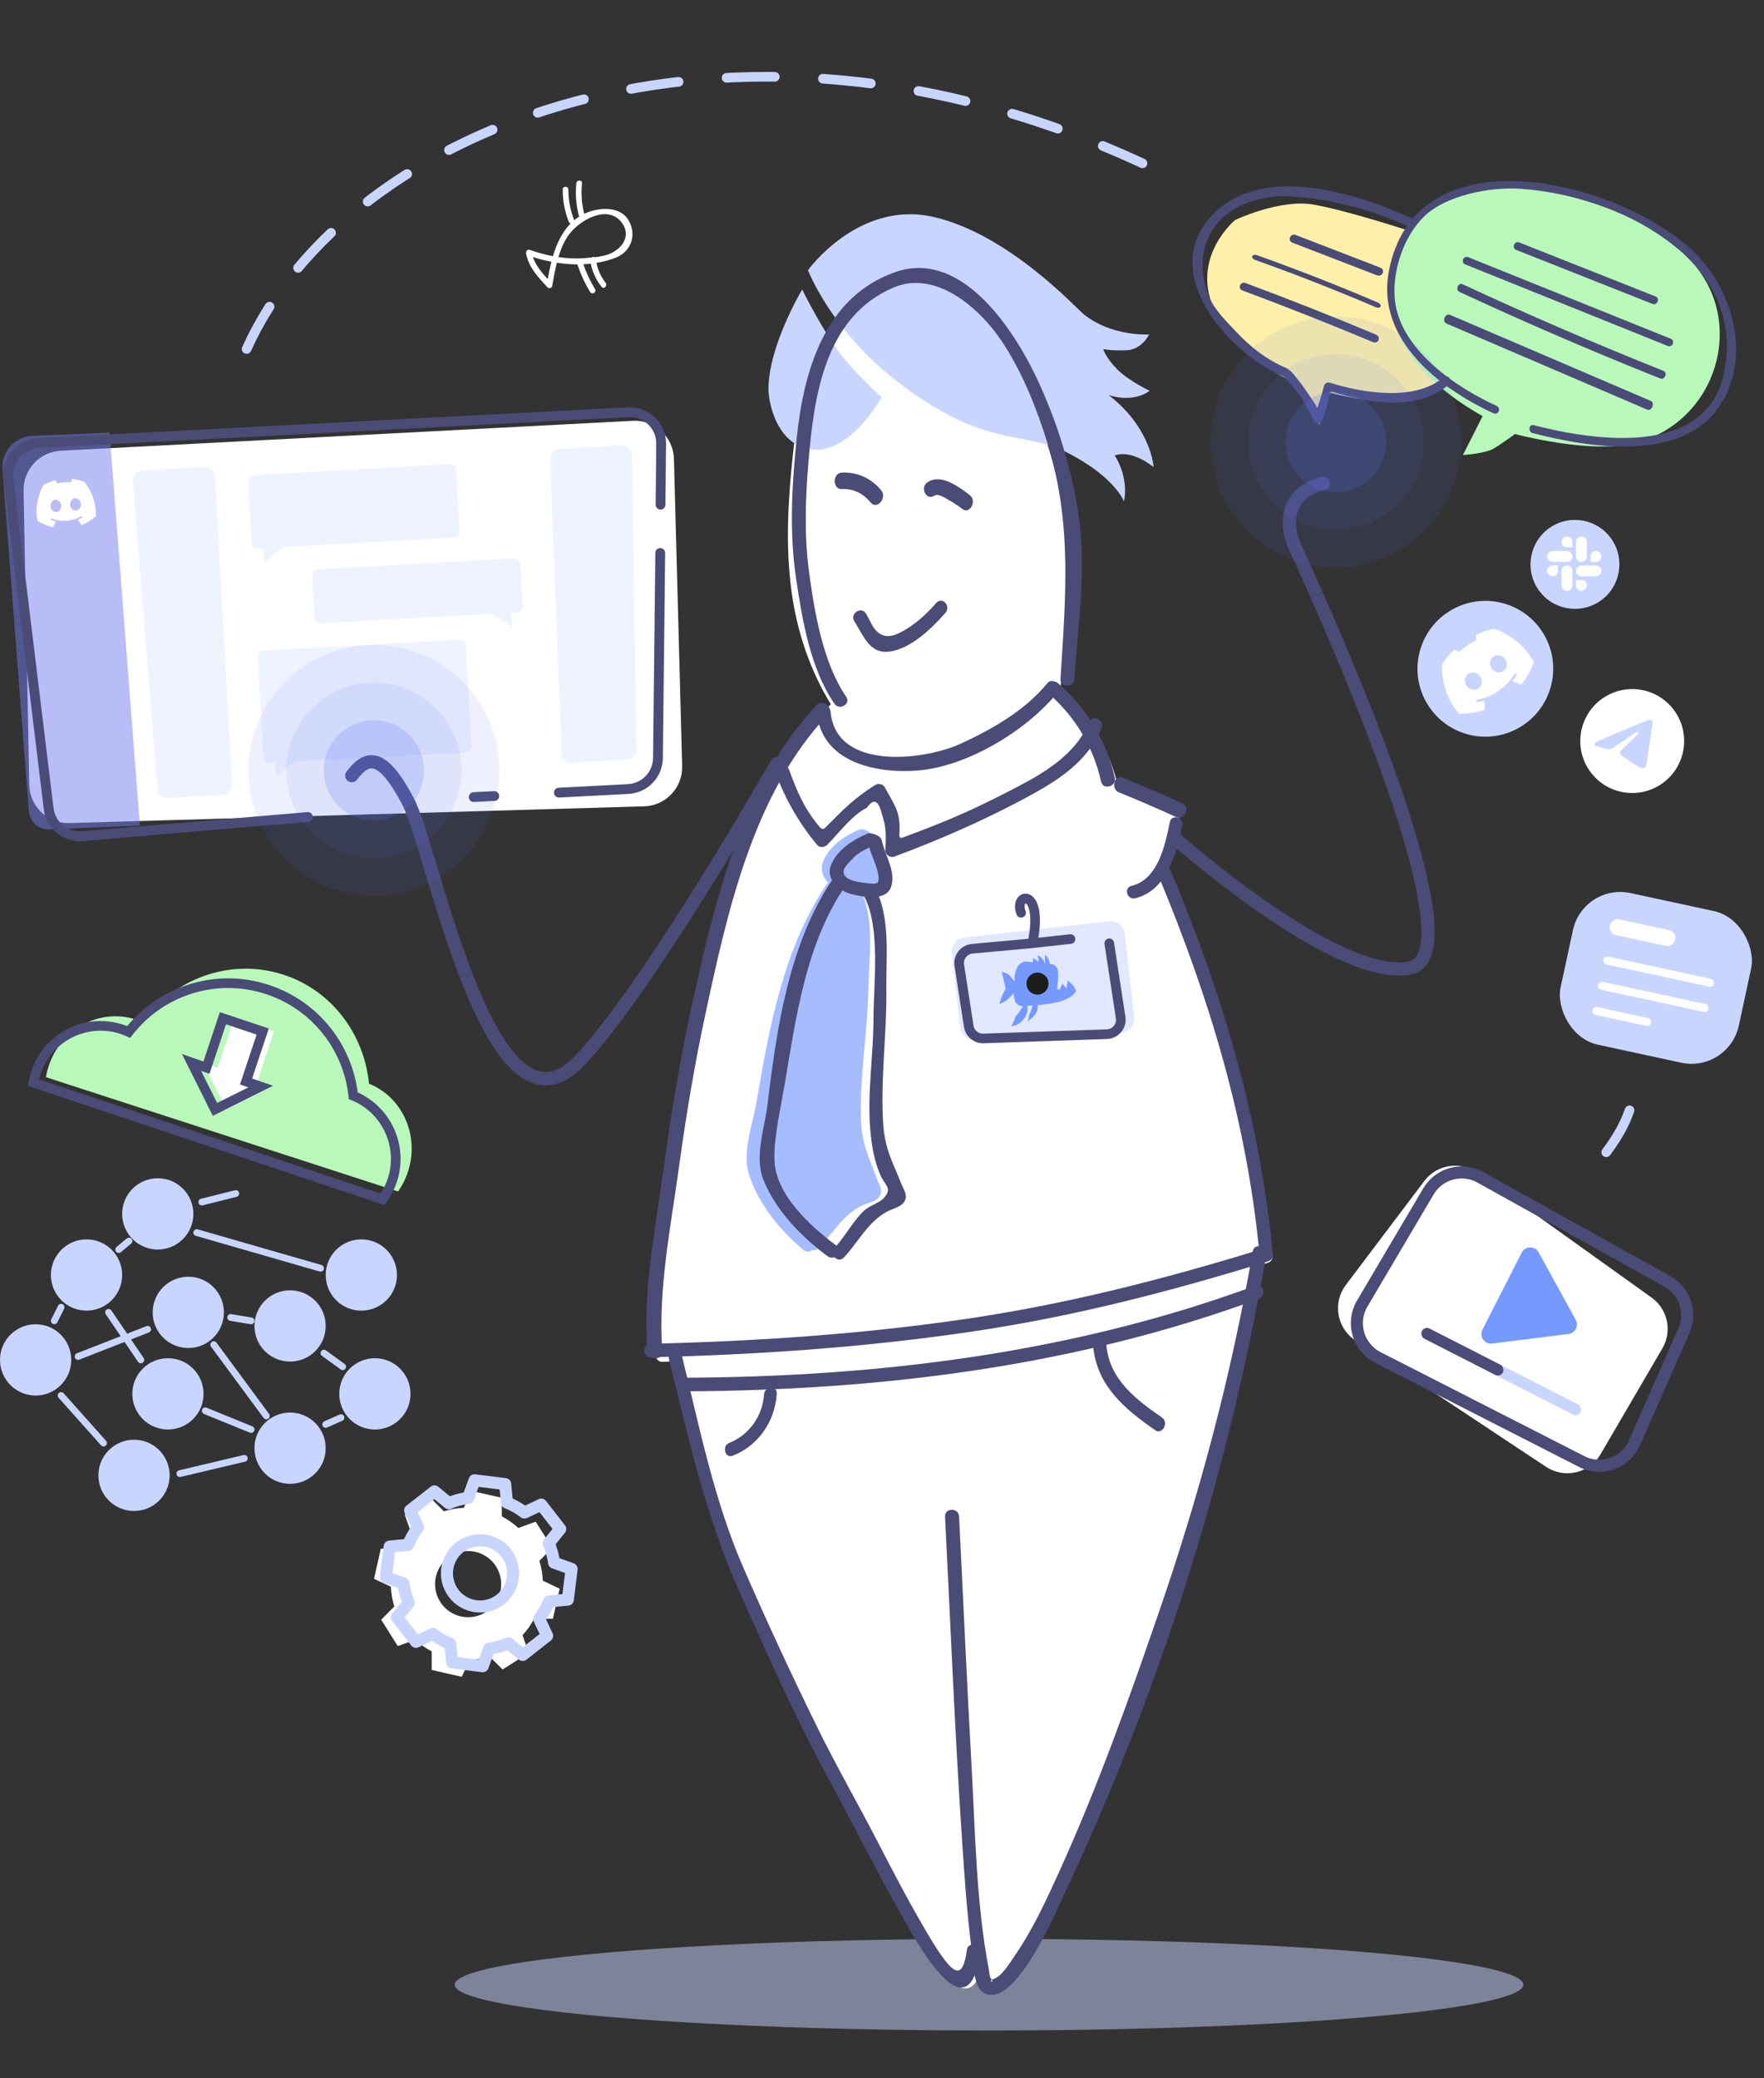 <svg width="264" height="311" viewBox="0 0 264 311" fill="none" xmlns="http://www.w3.org/2000/svg">
<rect x="0" y="0" width="264" height="311" fill="#333333" stroke="none"/>
<ellipse opacity="0.5" cx="148.01" cy="297.025" rx="79.971" ry="6.86" fill="#C8D5FF"/>
<path d="M3.529 73.429C3.469 70.264 5.929 67.621 9.091 67.456L94.691 62.977C97.986 62.805 100.774 65.382 100.862 68.68L102.092 114.653C102.179 117.888 99.631 120.582 96.397 120.676L10.412 123.182C7.15 123.277 4.437 120.692 4.375 117.43L3.529 73.429Z" fill="white"/>
<path d="M0.374 70.276C0.17 67.628 2.204 65.338 4.858 65.229L16.402 64.755L20.937 123.56L7.359 124.118C5.783 124.183 4.439 122.988 4.317 121.415L0.374 70.276Z" fill="#757DF0" fill-opacity="0.5"/>
<path d="M12.646 72.123C12.052 71.894 11.425 71.744 10.777 71.68C10.71 71.831 10.633 72.033 10.582 72.192C9.894 72.141 9.22 72.193 8.561 72.349C8.486 72.199 8.377 72.012 8.287 71.873C7.655 72.036 7.058 72.282 6.507 72.6C5.491 74.465 5.312 76.221 5.6 77.916C6.41 78.439 7.179 78.735 7.926 78.91C8.087 78.644 8.226 78.363 8.343 78.07C8.072 77.988 7.81 77.882 7.56 77.754C7.619 77.702 7.677 77.647 7.733 77.591C9.241 78.171 10.821 78.049 12.204 77.245C12.268 77.291 12.334 77.336 12.4 77.379C12.173 77.545 11.929 77.69 11.674 77.812C11.834 78.084 12.015 78.34 12.215 78.579C12.927 78.291 13.642 77.88 14.362 77.238C14.393 75.244 13.763 73.567 12.646 72.123ZM8.432 76.641C7.995 76.674 7.605 76.287 7.566 75.782C7.527 75.276 7.845 74.833 8.29 74.799C8.734 74.764 9.124 75.152 9.155 75.659C9.195 76.164 8.876 76.606 8.432 76.641ZM11.368 76.413C10.931 76.447 10.541 76.06 10.502 75.554C10.463 75.049 10.781 74.606 11.226 74.571C11.67 74.537 12.06 74.924 12.091 75.431C12.13 75.937 11.812 76.379 11.368 76.413Z" fill="white"/>
<path d="M46.076 122.269L12.337 125.146C9.823 125.36 7.59 123.546 7.284 121.041L1.255 71.561C0.927 68.864 2.952 66.452 5.666 66.31L94.015 61.688C96.716 61.547 98.976 63.714 98.948 66.419L98.855 75.534M83.641 118.627L94.024 118.084C96.496 117.954 98.442 115.927 98.469 113.452L98.812 82.756M73.972 119.133L70.895 119.294" stroke="#4B4B78" stroke-width="1.467" stroke-linecap="round"/>
<ellipse rx="1.759" ry="1.76" transform="matrix(0.999 -0.052 0.052 0.999 85.777 66.819)" fill="white"/>
<ellipse rx="1.759" ry="1.76" transform="matrix(0.999 -0.052 0.052 0.999 92.216 66.482)" fill="white"/>
<ellipse rx="1.759" ry="1.76" transform="matrix(0.999 -0.052 0.052 0.999 79.337 67.155)" fill="white"/>
<path d="M67.35 69.462L37.932 71.104C37.705 71.117 37.493 71.219 37.341 71.388C37.19 71.557 37.112 71.78 37.125 72.007L37.641 81.289C37.653 81.516 37.755 81.729 37.924 81.88C38.093 82.031 38.316 82.109 38.542 82.097L39.397 82.049L39.516 84.186L42.388 81.882L67.961 80.455C68.188 80.442 68.4 80.34 68.551 80.171C68.703 80.002 68.781 79.779 68.768 79.552L68.252 70.269C68.24 70.043 68.137 69.83 67.968 69.679C67.799 69.528 67.577 69.45 67.35 69.462Z" fill="#C8D5FF" fill-opacity="0.3"/>
<path d="M47.532 85.213L76.95 83.571C77.177 83.558 77.399 83.636 77.568 83.788C77.737 83.939 77.84 84.151 77.852 84.378L78.205 90.729C78.218 90.956 78.14 91.179 77.989 91.348C77.837 91.517 77.625 91.619 77.398 91.632L76.544 91.68L76.662 93.817L73.553 91.847L47.98 93.274C47.753 93.286 47.531 93.208 47.362 93.057C47.193 92.906 47.091 92.693 47.078 92.466L46.725 86.115C46.712 85.888 46.79 85.666 46.942 85.497C47.093 85.327 47.305 85.225 47.532 85.213Z" fill="#C8D5FF" fill-opacity="0.3"/>
<path d="M68.811 95.727L39.393 97.369C39.166 97.382 38.954 97.484 38.802 97.653C38.651 97.823 38.573 98.045 38.586 98.272L39.427 113.418C39.44 113.645 39.542 113.858 39.711 114.009C39.88 114.16 40.103 114.238 40.329 114.226L41.184 114.178L41.303 116.316L44.175 114.011L69.748 112.584C69.975 112.571 70.187 112.469 70.338 112.3C70.49 112.131 70.568 111.908 70.555 111.681L69.713 96.535C69.701 96.308 69.599 96.096 69.43 95.944C69.26 95.793 69.038 95.715 68.811 95.727Z" fill="#C8D5FF" fill-opacity="0.3"/>
<path d="M82.318 68.708C82.286 67.907 82.902 67.229 83.702 67.185L93.041 66.661C93.874 66.614 94.578 67.27 94.59 68.104L95.237 112.16C95.248 112.943 94.642 113.597 93.86 113.646L85.621 114.156C84.8 114.207 84.097 113.572 84.065 112.75L82.318 68.708Z" fill="#C8D5FF" fill-opacity="0.3"/>
<path d="M19.885 71.993C19.819 71.172 20.443 70.458 21.265 70.412L30.607 69.888C31.416 69.843 32.109 70.461 32.154 71.27L34.734 117.388C34.779 118.194 34.165 118.885 33.36 118.935L25.121 119.445C24.322 119.495 23.632 118.896 23.568 118.098L19.885 71.993Z" fill="#C8D5FF" fill-opacity="0.3"/>
<path fill-rule="evenodd" clip-rule="evenodd" d="M216.066 57.488C216.066 57.488 214.652 59.974 209.565 60.141C204.478 60.308 199.041 58.759 199.041 58.759L197.459 63.532L193.172 56.989C193.172 56.989 184.074 52.828 181.359 45.445C178.644 38.062 184.838 32.932 184.838 32.932C184.838 32.932 191.505 29.748 196.559 30.615C201.614 31.483 211.486 34.733 211.486 34.733L216.066 57.488Z" fill="#FEF0A9"/>
<path fill-rule="evenodd" clip-rule="evenodd" d="M218.936 68.103C218.936 68.103 222.271 67.888 223.534 67.138C224.797 66.387 226.74 64.956 226.74 64.956C226.74 64.956 235.691 67.361 242.188 66.714C256.842 65.256 262.816 47.019 251.414 37.466C241.925 29.517 229.837 27.589 223.653 27.989C217.469 28.39 212.09 30.373 209.186 37.626C204.776 48.64 212.863 57.221 221.889 62.276L218.936 68.103Z" fill="#B8F9B9"/>
<path fill-rule="evenodd" clip-rule="evenodd" d="M192.325 56.575C194.191 58.458 195.562 60.534 196.597 62.968C196.823 63.501 197.601 63.506 197.829 62.977C198.531 61.353 198.648 60.375 199.049 58.654L199.416 58.654C204.993 60.379 212.033 61.58 216.849 57.542C217.503 56.995 216.7 55.929 216.045 56.479C211.74 60.087 204.103 58.85 199.056 57.289C198.613 57.152 198.242 57.365 198.138 57.814C197.877 58.934 197.166 61.046 197.166 61.046C197.166 61.046 194.799 57.202 193.146 55.535C192.543 54.925 191.728 55.973 192.325 56.575Z" fill="#4B4B78"/>
<path fill-rule="evenodd" clip-rule="evenodd" d="M211.438 32.72C203.215 29.027 189.257 24.387 181.645 31.98C173.017 40.587 183.758 52.831 192.05 56.336C192.839 56.67 193.355 55.444 192.564 55.11C189.561 53.84 187.109 51.922 184.9 49.546C183.517 48.058 181.855 46.47 181.033 44.591C178.915 39.749 179.944 34.155 184.647 31.353C187.169 29.85 190.213 29.211 193.134 29.386C199.286 29.754 205.319 31.429 210.924 33.946C211.706 34.298 212.22 33.071 211.438 32.72Z" fill="#4B4B78"/>
<path fill-rule="evenodd" clip-rule="evenodd" d="M224.008 60.757C217.881 57.967 209.453 52.299 208.743 44.754C208.344 40.501 210.102 35.293 213.198 32.335C216.475 29.204 223.041 27.967 227.395 28.242C241.753 29.149 261.892 38.625 257.922 56.149C255.127 68.489 238.452 65.934 229.536 63.634C228.801 63.445 228.65 64.632 229.38 64.82C237.7 66.966 251.925 69.41 257.559 60.449C262.183 53.091 259.206 43.129 253.422 37.614C242.348 27.053 211.692 19.224 207.82 40.8C206.018 50.845 215.516 58.203 223.545 61.86C224.238 62.176 224.7 61.073 224.008 60.757Z" fill="#4B4B78"/>
<path fill-rule="evenodd" clip-rule="evenodd" d="M226.899 37.396L247.311 45.484C248.022 45.766 248.49 44.655 247.777 44.372L227.365 36.284C226.654 36.002 226.186 37.113 226.899 37.396Z" fill="#4B4B78"/>
<path fill-rule="evenodd" clip-rule="evenodd" d="M219.274 39.566L249.598 51.778C250.301 52.061 250.755 50.983 250.051 50.699L219.726 38.487C219.023 38.205 218.57 39.282 219.274 39.566Z" fill="#4B4B78"/>
<path fill-rule="evenodd" clip-rule="evenodd" d="M218.447 43.696C228.326 48.289 238.328 52.602 248.448 56.632C249.163 56.917 249.644 55.776 248.927 55.49C238.807 51.459 228.805 47.147 218.926 42.554C218.227 42.228 217.749 43.372 218.447 43.696Z" fill="#4B4B78"/>
<path fill-rule="evenodd" clip-rule="evenodd" d="M216.47 48.419C226.477 52.709 236.485 57 246.493 61.292C247.203 61.596 247.748 60.3 247.036 59.995C237.029 55.704 227.021 51.413 217.013 47.122C216.303 46.818 215.758 48.114 216.47 48.419Z" fill="#4B4B78"/>
<path fill-rule="evenodd" clip-rule="evenodd" d="M193.434 36.325C197.651 37.952 201.869 39.579 206.086 41.207C206.89 41.517 207.378 40.362 206.57 40.051C202.353 38.423 198.136 36.796 193.919 35.169C193.115 34.858 192.627 36.014 193.434 36.325Z" fill="#4B4B78"/>
<path fill-rule="evenodd" clip-rule="evenodd" d="M187.882 38.916C193.94 41.078 199.932 43.426 205.867 45.963C206.676 46.309 206.972 45.605 206.162 45.258C200.228 42.721 194.236 40.373 188.178 38.211C187.358 37.919 187.056 38.62 187.882 38.916Z" fill="#4B4B78"/>
<path fill-rule="evenodd" clip-rule="evenodd" d="M185.953 43.479C192.514 45.921 199.024 48.495 205.481 51.201C206.269 51.532 206.738 50.416 205.949 50.086C199.491 47.38 192.982 44.806 186.421 42.364C185.624 42.067 185.152 43.181 185.953 43.479Z" fill="#4B4B78"/>
<path fill-rule="evenodd" clip-rule="evenodd" d="M59.578 178.318L6.871 161.21C6.961 160.676 7.091 160.142 7.263 159.61C9.087 153.977 14.935 150.828 20.325 152.578C20.663 152.687 20.991 152.814 21.309 152.956C26.144 146.409 34.538 143.312 42.403 145.866C49.681 148.228 54.491 154.775 55.231 162.192C60.217 164.186 62.815 169.923 61.063 175.334C60.709 176.428 60.203 177.429 59.578 178.318Z" fill="#B8F9B9"/>
<path d="M57.243 179.488L57.015 180.171L57.513 180.338L57.824 179.915L57.243 179.488ZM5.007 162.023L4.296 161.901L4.192 162.511L4.779 162.707L5.007 162.023ZM5.388 160.503L6.072 160.732L5.388 160.503ZM18.287 154.062L18.515 153.379L18.515 153.379L18.287 154.062ZM19.262 154.444L18.966 155.101L19.484 155.335L19.832 154.886L19.262 154.444ZM40.11 148.12L40.338 147.436L40.11 148.12ZM52.874 163.989L52.158 164.066L52.204 164.494L52.603 164.657L52.874 163.989ZM58.701 176.669L59.385 176.897L59.385 176.897L58.701 176.669ZM57.471 178.804L5.235 161.339L4.779 162.707L57.015 180.171L57.471 178.804ZM5.717 162.145C5.798 161.673 5.915 161.201 6.072 160.732L4.705 160.275C4.525 160.814 4.389 161.357 4.296 161.901L5.717 162.145ZM6.072 160.732C7.728 155.766 13.095 153.086 18.059 154.746L18.515 153.379C12.796 151.466 6.612 154.554 4.705 160.275L6.072 160.732ZM18.059 154.746C18.37 154.85 18.673 154.969 18.966 155.101L19.558 153.787C19.221 153.635 18.873 153.498 18.515 153.379L18.059 154.746ZM19.832 154.886C24.409 148.969 32.387 146.297 39.882 148.803L40.338 147.436C32.244 144.729 23.632 147.617 18.692 154.003L19.832 154.886ZM39.882 148.803C46.818 151.123 51.423 157.235 52.158 164.066L53.591 163.912C52.798 156.541 47.829 149.941 40.338 147.436L39.882 148.803ZM52.603 164.657C57.196 166.525 59.608 171.67 58.018 176.441L59.385 176.897C61.218 171.401 58.438 165.475 53.146 163.321L52.603 164.657ZM58.018 176.441C57.696 177.406 57.234 178.284 56.663 179.06L57.824 179.915C58.483 179.019 59.014 178.007 59.385 176.897L58.018 176.441Z" fill="#4B4B78"/>
<path fill-rule="evenodd" clip-rule="evenodd" d="M41.001 154.375L35.049 152.384L32.582 159.78L30.353 159.004L33.858 166.027L40.701 162.608L38.51 161.845L41.001 154.375Z" fill="white"/>
<path d="M33.363 152.39L33.591 151.706L32.908 151.478L32.679 152.161L33.363 152.39ZM39.315 154.38L39.999 154.609L40.227 153.925L39.543 153.696L39.315 154.38ZM30.897 159.786L30.66 160.466L31.349 160.706L31.58 160.014L30.897 159.786ZM28.668 159.009L28.904 158.328L27.232 157.746L28.023 159.331L28.668 159.009ZM32.172 166.032L31.528 166.354L31.85 167L32.495 166.677L32.172 166.032ZM39.016 162.613L39.338 163.258L40.867 162.495L39.252 161.933L39.016 162.613ZM36.824 161.85L36.141 161.621L35.915 162.297L36.587 162.531L36.824 161.85ZM33.135 153.074L39.087 155.064L39.543 153.696L33.591 151.706L33.135 153.074ZM31.58 160.014L34.047 152.618L32.679 152.161L30.213 159.557L31.58 160.014ZM28.431 159.69L30.66 160.466L31.133 159.105L28.904 158.328L28.431 159.69ZM32.817 165.711L29.312 158.688L28.023 159.331L31.528 166.354L32.817 165.711ZM38.694 161.968L31.85 165.388L32.495 166.677L39.338 163.258L38.694 161.968ZM36.587 162.531L38.779 163.294L39.252 161.933L37.061 161.169L36.587 162.531ZM38.632 154.152L36.141 161.621L37.508 162.078L39.999 154.609L38.632 154.152Z" fill="#4B4B78"/>
<path d="M201.412 192.316C199.409 194.97 200.059 198.765 202.831 200.602L231.388 219.526C234.148 221.355 237.876 220.487 239.546 217.628L248.794 201.791C250.296 199.218 249.592 195.923 247.169 194.189L221.111 175.538C218.569 173.718 215.041 174.257 213.158 176.752L201.412 192.316Z" fill="white"/>
<path d="M203.869 195.095C202.179 197.958 203.254 201.655 206.215 203.167L236.726 218.738C239.675 220.243 243.282 218.96 244.618 215.93L252.018 199.148C253.22 196.421 252.148 193.227 249.544 191.778L221.547 176.195C218.816 174.675 215.372 175.609 213.783 178.301L203.869 195.095Z" stroke="#4B4B78" stroke-width="1.804"/>
<path d="M227.733 187.474C228.258 186.443 229.722 186.42 230.279 187.434L235.822 197.515C236.312 198.408 235.749 199.514 234.739 199.641L223.331 201.071C222.183 201.215 221.342 200.016 221.867 198.985L227.733 187.474Z" fill="#7699FF"/>
<rect width="26.645" height="1.702" rx="0.851" transform="matrix(0.891 0.455 -0.454 0.891 213.188 198.447)" fill="#C8D5FF"/>
<rect width="13.606" height="1.702" rx="0.851" transform="matrix(0.891 0.455 -0.454 0.891 213.188 198.447)" fill="#4B4B78"/>
<path fill-rule="evenodd" clip-rule="evenodd" d="M117.058 162.617C116.456 166.054 115.47 170.158 115.464 173.625C115.457 178.525 119.807 182.931 123.349 185.797C124.837 184.161 125.924 182.081 127.518 180.562C128.318 179.799 129.765 179.446 130.439 178.737C131.818 177.288 130.712 176.94 129.992 175.38C129.053 173.35 128.657 170.993 128.449 168.756C127.951 163.389 128.869 157.946 128.854 152.563C128.839 147.346 129.898 139.356 127.424 134.636C127.291 134.384 127.285 134.14 127.341 133.92C126.845 133.836 126.38 133.725 125.999 133.618C125.916 133.595 125.835 133.566 125.753 133.538C125.728 133.605 125.719 133.672 125.676 133.74C120.254 142.293 118.78 152.775 117.058 162.617ZM129.794 129.833C129.521 128.707 129.058 127.657 128.79 126.534C127.876 127 127.05 127.5 126.335 128.34C125.957 128.783 125.165 129.547 125.088 130.137C124.915 131.452 126.772 131.763 127.63 131.855C128.092 131.903 129.336 132.169 129.744 131.894C130.21 131.579 129.911 130.313 129.794 129.833ZM124.152 132.575C123.247 131.716 122.79 130.477 123.387 129.123C124.37 126.894 126.405 125.478 128.461 124.476C128.949 124.239 129.411 124.419 129.691 124.746C130.085 124.719 130.461 124.913 130.549 125.44C130.935 127.718 132.436 129.933 131.76 132.33C131.434 133.487 130.445 133.933 129.322 134.031C131.272 138.199 130.669 143.604 130.749 148.088C130.865 154.651 129.897 161.348 130.358 167.872C130.624 171.62 131.826 173.511 133.13 176.74C133.434 177.493 133.998 178.17 133.636 179.029C133.226 180.002 131.756 180.251 130.976 180.668C128.118 182.2 126.793 185.023 124.619 187.335C124.353 187.619 124.045 187.672 123.761 187.608C123.409 187.886 122.903 187.99 122.466 187.645C118.891 184.834 115.542 181.115 113.924 176.7C112.69 173.333 114.211 169.065 114.662 165.587C116.085 154.588 117.962 142.245 123.974 132.763C124.025 132.682 124.091 132.634 124.152 132.575Z" fill="white"/>
<path fill-rule="evenodd" clip-rule="evenodd" d="M163.287 202.503C163.91 206.984 168.188 209.71 171.975 212.042C173.038 212.697 172.121 214.263 171.048 213.602C166.584 210.853 162.053 207.717 161.331 202.508C161.17 201.344 163.127 201.348 163.287 202.503Z" fill="white"/>
<path fill-rule="evenodd" clip-rule="evenodd" d="M109.15 215.936C112.073 214.791 114.116 211.962 114.345 208.696C114.437 207.408 116.345 207.323 116.253 208.619C115.958 212.829 113.436 216.383 109.659 217.863C108.495 218.319 107.993 216.39 109.15 215.936Z" fill="white"/>
<path fill-rule="evenodd" clip-rule="evenodd" d="M114.497 120.792C116.789 115.723 119.576 110.977 123.106 106.907C123.232 106.76 124.201 105.455 124.346 105.405C121.161 100.218 119.258 94.393 118.458 88.497C117.507 81.487 117.962 74.458 118.725 67.453C119.795 57.633 122.84 46.364 133.192 42.519C143.178 38.81 150.84 51.769 153.979 59.029C156.734 65.403 158.674 72.186 159.578 79.083C160.61 86.975 159.243 95.326 158.701 103.225C158.658 103.858 158.146 104.19 157.65 104.213C157.832 104.26 158.004 104.351 158.142 104.495C158.494 104.136 159.084 103.993 159.567 104.426C163.533 107.995 166.23 112.651 167.35 117.866C170.248 118.997 173.125 120.175 175.977 121.414C176.564 121.667 176.615 122.221 176.379 122.658C176.488 122.849 176.549 123.077 176.493 123.35C176.286 124.346 176.046 125.417 175.744 126.493L175.101 128.475C174.832 129.191 174.519 129.883 174.159 130.539C174.281 130.639 174.384 130.768 174.458 130.936C182.407 149.177 188.19 167.432 190.281 187.229C190.288 187.305 190.267 187.362 190.26 187.43C190.586 187.939 190.504 188.743 189.755 188.983C189.476 189.071 189.198 189.156 188.92 189.243C183.289 221.258 173.17 253.36 159.397 282.862C158.419 284.956 152.11 300.268 147.651 297.292C147.151 296.958 146.834 296.275 146.623 295.47C144.318 301.856 138.593 292.208 136.254 288.133C131.981 280.686 128.104 272.993 123.997 265.454C119.179 256.61 115.05 247.326 110.93 238.143C105.99 227.131 103.326 215.438 100.432 203.762C99.996 203.777 99.56 203.796 99.126 203.808C98.74 203.82 98.477 203.64 98.316 203.394C98.195 203.246 98.103 203.066 98.093 202.825C97.711 193.737 99.595 184.805 100.909 175.858C102.158 167.36 103.637 158.915 105.524 150.534C107.54 141.586 109.866 131.708 113.657 122.707C113.652 122.704 113.64 122.699 113.645 122.701C113.657 122.707 114.497 120.792 114.497 120.792Z" fill="white"/>
<path fill-rule="evenodd" clip-rule="evenodd" d="M120.053 43.317C120.053 43.317 122.223 47.79 124.906 51.755C127.519 55.616 131.948 59.431 131.948 59.431C131.948 59.431 127.507 67.551 121.944 67.294C116.38 67.036 115.032 60.417 115.011 58.337C114.944 51.879 120.053 43.317 120.053 43.317Z" fill="#C8D5FF"/>
<path fill-rule="evenodd" clip-rule="evenodd" d="M120.925 40.434C120.925 40.434 124.326 49.451 134.326 57.127C147.712 67.403 152.893 64.189 159.96 67.86C166.914 71.474 168.207 75.033 168.207 75.033C168.207 75.033 169.084 71.871 166.845 68.164C166.845 68.164 169.02 67.088 172.651 69.902C172.651 69.902 172.297 64.006 165.899 59.116C165.899 59.116 169.398 60.422 172.059 58.486C172.059 58.486 168.932 57.013 167.213 55.283C165.494 53.554 165.103 52.243 165.103 52.243C165.103 52.243 166.365 52.523 168.65 52.413C170.91 52.306 171.978 50.059 171.978 50.059C171.978 50.059 166.287 50.412 162.118 46.965C160.894 45.952 150.856 34.991 139.663 32.457C128.469 29.923 120.925 40.434 120.925 40.434Z" fill="#C8D5FF"/>
<path fill-rule="evenodd" clip-rule="evenodd" d="M123.763 132.291C123.816 132.212 123.884 132.167 123.947 132.11C123.075 131.218 122.663 129.964 123.309 128.632C124.372 126.44 126.457 125.1 128.549 124.173C129.171 123.897 130.509 124.517 130.601 125.214C130.902 127.502 132.32 129.772 131.558 132.142C131.189 133.287 130.186 133.697 129.058 133.753C130.856 137.991 130.054 143.369 129.971 147.853C129.847 154.416 128.635 161.073 128.857 167.609C128.986 171.366 130.118 173.299 131.304 176.573C131.58 177.336 132.117 178.033 131.725 178.878C131.279 179.836 129.8 180.03 129.007 180.419C126.095 181.846 124.667 184.618 122.411 186.85C122.135 187.123 121.825 187.166 121.544 187.091C121.183 187.356 120.672 187.442 120.249 187.082C116.779 184.141 113.568 180.303 112.113 175.832C111.002 172.422 112.68 168.213 113.257 164.753C115.082 153.814 117.409 141.548 123.763 132.291Z" fill="#A5BCFF"/>
<path fill-rule="evenodd" clip-rule="evenodd" d="M158.709 101.682C159.466 89.534 160.488 78.453 156.828 66.526C155.203 61.234 153.041 55.762 149.941 51.088C146.669 46.158 140.095 40.346 133.754 43.022C123.355 47.412 121.806 59.492 120.993 69.144C120.529 74.666 120.348 80.179 121.096 85.706C121.895 91.62 123.172 99.22 126.641 104.282C127.39 105.373 125.615 106.394 124.868 105.306C121.263 100.046 120.048 92.691 119.142 86.581C118.101 79.563 118.512 72.539 119.24 65.54C120.26 55.73 123.307 44.488 133.956 40.731C144.226 37.107 152.242 50.131 155.541 57.415C158.44 63.813 160.497 70.612 161.488 77.515C162.621 85.417 161.28 93.756 160.787 101.649C160.707 102.935 158.628 102.976 158.709 101.682Z" fill="#4B4B78"/>
<path fill-rule="evenodd" clip-rule="evenodd" d="M169.345 132.576C173.316 131.618 174.367 126.49 175.082 123.029C175.335 121.807 177.213 122.278 176.961 123.498C176.095 127.69 174.651 133.288 169.888 134.437C168.678 134.729 168.131 132.868 169.345 132.576Z" fill="#4B4B78"/>
<path fill-rule="evenodd" clip-rule="evenodd" d="M176.006 122.276C173.169 120.979 170.308 119.74 167.421 118.568C166.226 118.084 166.76 115.87 167.971 116.361C171.025 117.6 174.056 118.905 177.059 120.279C178.247 120.822 177.188 122.818 176.006 122.276Z" fill="#4B4B78"/>
<path fill-rule="evenodd" clip-rule="evenodd" d="M164.789 116.976C163.645 111.821 160.953 107.297 156.891 103.75C155.855 102.844 157.342 101.365 158.38 102.271C162.688 106.036 165.632 110.936 166.846 116.409C167.136 117.717 165.081 118.293 164.789 116.976Z" fill="#4B4B78"/>
<path fill-rule="evenodd" clip-rule="evenodd" d="M158.201 103.724C153.546 109.408 144.693 114.748 137.293 115.321C130.952 115.811 122.895 114.014 122.236 106.556C122.118 105.222 124.188 105.179 124.305 106.503C125.094 115.438 138.367 113.796 143.797 111.293C148.516 109.118 153.395 106.338 156.722 102.276C157.567 101.244 159.043 102.696 158.201 103.724Z" fill="#4B4B78"/>
<path fill-rule="evenodd" clip-rule="evenodd" d="M164.853 109.028C162.578 114.336 157.799 117.14 152.867 119.752C146.717 123.01 140.339 125.783 133.816 128.21C133.226 128.429 132.453 127.883 132.492 127.246C132.579 125.842 132.665 124.281 132.293 122.909C132.152 122.415 132.012 121.92 131.871 121.425C131.376 119.705 130.66 119.532 129.724 120.906C127.557 121.922 125.451 124.79 123.778 126.455C123.414 126.819 122.683 126.903 122.318 126.471C119.664 123.322 117.544 119.649 116.119 115.79C115.658 114.543 117.642 113.975 118.1 115.214C119.384 118.691 120.355 121.019 122.752 123.862C123.171 124.206 123.351 124.026 123.516 123.862C126.249 121.14 127.713 119.537 130.998 117.475C131.456 117.187 132.15 117.348 132.414 117.828C134.074 120.838 134.811 121.586 134.598 125.011C134.587 125.187 134.715 125.472 134.98 125.394C140.753 123.247 144.659 121.658 150.142 118.85C155.242 116.237 160.684 113.545 163.052 108.014C163.573 106.801 165.37 107.82 164.853 109.028Z" fill="#4B4B78"/>
<path fill-rule="evenodd" clip-rule="evenodd" d="M188.499 187.736C186.603 167.771 181.004 149.368 173.361 131.034C172.858 129.826 174.782 129.249 175.279 130.441C183 148.963 188.579 167.516 190.492 187.669C190.617 188.985 188.622 189.041 188.499 187.736Z" fill="#4B4B78"/>
<path fill-rule="evenodd" clip-rule="evenodd" d="M131.977 125.784C132.43 128.042 134.069 130.261 133.397 132.618C132.741 134.922 129.149 134.294 127.303 133.778C125.266 133.209 123.489 131.359 124.44 129.283C125.44 127.099 127.574 125.74 129.74 124.789C130.379 124.509 131.832 125.063 131.977 125.784ZM126.257 130.32C126.329 129.738 127.156 128.998 127.547 128.568C128.29 127.754 129.148 127.276 130.108 126.833C130.414 127.95 130.94 128.992 131.253 130.112C131.386 130.588 131.728 131.846 131.24 132.148C130.811 132.412 129.485 132.125 128.994 132.068C128.079 131.96 126.101 131.617 126.257 130.32Z" fill="#4B4B78"/>
<path fill-rule="evenodd" clip-rule="evenodd" d="M131.056 133.089C133.276 137.407 132.589 143.185 132.654 147.942C132.745 154.667 131.741 161.533 132.182 168.216C132.436 172.057 133.643 173.99 134.949 177.294C135.253 178.063 135.82 178.755 135.45 179.637C135.032 180.636 133.546 180.895 132.757 181.327C129.864 182.907 128.514 185.804 126.309 188.184C125.414 189.149 124.009 187.725 124.906 186.756C126.483 185.055 127.601 182.839 129.264 181.231C130.075 180.446 131.537 180.079 132.222 179.35C133.621 177.859 132.505 177.506 131.783 175.911C130.843 173.835 130.45 171.423 130.25 169.131C129.767 163.633 130.716 158.051 130.723 152.535C130.728 147.189 131.829 138.997 129.347 134.171C128.751 133.012 130.457 131.925 131.056 133.089Z" fill="#4B4B78"/>
<path fill-rule="evenodd" clip-rule="evenodd" d="M123.819 187.982C119.857 185.037 116.124 181.167 114.272 176.619C112.859 173.148 114.445 168.81 114.873 165.256C116.226 154.026 118.049 141.427 124.448 131.833C125.182 130.734 127.068 131.755 126.327 132.866C120.555 141.519 119.139 152.22 117.439 162.261C116.844 165.769 115.842 169.951 115.901 173.5C115.987 178.751 121.292 183.541 125.301 186.521C126.402 187.339 124.913 188.794 123.819 187.982Z" fill="#4B4B78"/>
<path fill-rule="evenodd" clip-rule="evenodd" d="M189.781 188.772C175.244 193.252 160.995 196.962 145.888 199.221C129.862 201.619 113.678 202.743 97.457 203.123C96.134 203.153 96.075 201.137 97.397 201.105C112.941 200.742 128.464 199.712 143.837 197.497C159.46 195.247 174.18 191.459 189.193 186.833C190.455 186.444 191.037 188.384 189.781 188.772Z" fill="#4B4B78"/>
<path fill-rule="evenodd" clip-rule="evenodd" d="M123.908 106.946C112.737 118.721 108.873 136.45 105.621 151.538C103.963 159.225 102.667 166.969 101.601 174.768C100.354 183.885 98.454 192.993 99.126 202.296C99.222 203.619 96.972 203.611 96.876 202.292C96.207 193.045 98.074 184.019 99.303 174.959C100.47 166.356 101.898 157.811 103.783 149.346C107.09 134.487 111.24 117.089 122.257 105.475C123.181 104.501 124.829 105.973 123.908 106.946Z" fill="#4B4B78"/>
<path fill-rule="evenodd" clip-rule="evenodd" d="M189.524 187.767C183.875 220.537 173.489 253.388 159.245 283.538C158.241 285.664 151.765 301.222 147.111 298.165C145.634 297.195 145.647 293.429 145.451 291.977C144.698 286.389 144.341 280.747 143.964 275.13C142.888 259.085 142.253 243.018 141.435 226.962C141.368 225.638 143.465 225.604 143.531 226.924C144.166 239.377 144.7 251.835 145.402 264.286C145.968 274.347 146.083 284.766 147.984 294.713C148.045 295.035 148.09 295.889 148.331 296.168C148.957 296.896 147.746 296.488 148.662 296.198C149.954 295.789 151.163 293.706 151.848 292.717C154.588 288.756 156.632 284.288 158.609 279.924C164.303 267.351 168.959 254.302 173.447 241.266C179.569 223.483 184.287 205.82 187.486 187.258C187.711 185.957 189.747 186.472 189.524 187.767Z" fill="#4B4B78"/>
<path fill-rule="evenodd" clip-rule="evenodd" d="M102.05 202.875C104.672 213.571 106.871 224.562 111.282 234.69C114.796 242.758 118.507 250.755 122.388 258.65C125.227 264.425 128.438 270 131.391 275.717C133.504 279.811 135.63 283.903 137.94 287.887C138.919 289.574 139.907 291.281 141.041 292.868C143.073 295.718 144.177 295.775 144.704 291.808C144.873 290.522 146.817 291.018 146.649 292.294C145.082 304.102 138.268 292.533 135.67 287.97C131.428 280.522 127.582 272.826 123.508 265.285C118.727 256.438 114.632 247.15 110.546 237.961C105.631 226.909 102.998 215.167 100.124 203.444C99.816 202.185 101.74 201.612 102.05 202.875Z" fill="#4B4B78"/>
<path fill-rule="evenodd" clip-rule="evenodd" d="M172.903 214.054C168.517 210.997 164.08 207.483 163.593 201.327C163.484 199.952 165.465 199.865 165.573 201.229C165.992 206.526 170.192 209.563 173.915 212.157C174.958 212.885 173.958 214.789 172.903 214.054Z" fill="#4B4B78"/>
<path fill-rule="evenodd" clip-rule="evenodd" d="M116.253 208.619C115.958 212.828 113.436 216.383 109.658 217.863C108.495 218.319 107.993 216.39 109.149 215.937C112.072 214.791 114.117 211.962 114.346 208.697C114.436 207.409 116.344 207.322 116.253 208.619Z" fill="#4B4B78"/>
<path fill-rule="evenodd" clip-rule="evenodd" d="M188.409 194.38C160.777 204.564 131.481 208.127 102.089 208.226C100.773 208.231 100.719 206.197 102.035 206.193C131.251 206.093 160.364 202.55 187.832 192.427C189.067 191.972 189.636 193.928 188.409 194.38Z" fill="#4B4B78"/>
<path fill-rule="evenodd" clip-rule="evenodd" d="M141.47 91.741C139.34 94.187 136.191 97.136 133.09 97.523C130.157 97.888 129.258 95.192 127.859 92.984C127.146 91.861 128.867 90.683 129.575 91.798C130.021 92.503 130.345 93.357 130.83 94.021C131.888 95.473 133.227 95.433 134.705 94.68C136.756 93.635 138.531 92.058 140.107 90.249C141.016 89.205 142.381 90.694 141.47 91.741Z" fill="#4B4B78"/>
<path fill-rule="evenodd" clip-rule="evenodd" d="M138.806 72.182C140.845 70.8 143.562 72.905 145.146 74.105C146.236 74.933 145.153 77.025 144.049 76.188C143.367 75.671 142.666 75.2 141.921 74.796C141.467 74.551 140.395 73.802 139.851 74.171C138.654 74.981 137.609 72.995 138.806 72.182Z" fill="#4B4B78"/>
<path fill-rule="evenodd" clip-rule="evenodd" d="M125.996 70.724C128.277 70.627 130.392 71.559 131.887 73.394C132.813 74.53 131.23 76.353 130.298 75.211C129.175 73.833 127.707 73.117 125.981 73.191C124.561 73.25 124.575 70.784 125.996 70.724Z" fill="#4B4B78"/>
<path d="M116.247 114.302C116.247 114.302 97.553 147.179 86.847 158.644C73.345 173.103 64.88 127.169 61.05 119.902C57.221 112.636 54.945 113.023 52.653 116.08M176.231 125.781C176.231 125.781 200.454 147.252 211.15 144.819C221.845 142.386 195.752 86.116 193.842 81.911C191.932 77.706 193.077 73.5 198.043 72.354" stroke="#4B4B78" stroke-width="1.984" stroke-linecap="round" stroke-linejoin="round"/>
<path d="M142.446 142.709C142.312 141.522 143.165 140.451 144.352 140.317L165.938 137.877C167.125 137.743 168.195 138.597 168.329 139.783L169.729 152.188C169.869 153.427 168.934 154.528 167.688 154.59L145.947 155.671C144.807 155.727 143.82 154.888 143.692 153.754L142.446 142.709Z" fill="#C8D5FF" fill-opacity="0.55"/>
<path d="M160.206 140.54L154.419 141.173L145.508 141.989C144.265 142.103 143.377 143.241 143.568 144.474L144.983 153.586C145.151 154.668 146.101 155.453 147.194 155.415L165.651 154.775C166.945 154.73 167.91 153.566 167.714 152.286L166.012 141.173" stroke="#4B4B78" stroke-width="1.441" stroke-linecap="round"/>
<path d="M152.817 136.607C151.672 133.631 156.047 132.757 154.631 140.576" stroke="#4B4B78" stroke-width="1.441" stroke-linecap="round" stroke-linejoin="round"/>
<path d="M151.945 152.187C151.826 152.75 151.346 153.577 151.346 153.577C152.079 153.507 152.76 153.133 153.204 152.511C154.038 151.474 153.761 150.517 153.761 150.517C153.761 150.517 154.043 150.509 154.489 150.482C154.483 150.633 154.456 150.78 154.42 150.927C154.308 151.281 154.162 151.617 153.995 151.955C154.007 152.268 153.913 152.589 153.72 152.855C153.72 152.855 155.229 152.023 155.296 150.877C155.304 150.731 155.296 150.578 155.285 150.424C156.388 150.33 157.859 150.149 158.894 149.804C160.754 149.186 161.03 148.29 161.03 148.29C160.937 147.967 160.768 147.683 160.551 147.434C160.217 147.088 159.805 146.749 159.805 146.749L159.599 147.937L159.01 147.207L158.55 148.181L158.214 147.931C158.214 147.931 158.57 145.506 158.206 144.864C157.842 144.223 157.117 144.271 157.117 144.271C157.069 143.721 156.803 143.21 156.39 142.87C156.373 143.33 156.385 143.776 156.417 144.231C156.417 144.231 155.963 143.022 155.244 143.016C155.604 143.732 155.338 143.914 155.338 143.914C155.338 143.914 154.917 143.458 154.492 143.375C154.753 143.822 154.528 144.022 154.347 144.004C154.167 143.987 153.985 143.948 153.812 143.898C153.179 143.832 152.565 144.169 152.248 144.76C151.701 145.762 151.844 146.944 151.844 146.944C151.61 146.6 151.358 146.269 151.077 145.962C150.711 145.576 149.925 145.458 149.925 145.458L150.521 147.967C150.521 147.967 150.237 148.469 150.029 148.901C149.82 149.333 149.568 150.28 149.568 150.28C149.568 150.28 150.351 149.94 150.785 149.585C151.113 149.293 151.409 148.971 151.693 148.617C151.693 148.617 151.752 149.444 151.942 149.886C152.231 150.587 153.089 150.603 153.089 150.603C153.089 150.603 152.329 151.825 151.945 152.187Z" fill="#7699FF"/>
<path fill-rule="evenodd" clip-rule="evenodd" d="M155.146 145.562C156.054 145.493 156.846 146.175 156.915 147.084C156.983 147.993 156.302 148.785 155.394 148.854C154.486 148.923 153.694 148.242 153.625 147.333C153.557 146.424 154.237 145.631 155.146 145.562Z" fill="#1D1D1B"/>
<ellipse opacity="0.1" cx="55.957" cy="115.298" rx="18.766" ry="18.782" fill="#576FED"/>
<ellipse opacity="0.1" cx="55.957" cy="115.298" rx="13.136" ry="13.147" fill="#576FED"/>
<ellipse opacity="0.2" cx="55.958" cy="115.299" rx="7.507" ry="7.513" fill="#576FED"/>
<ellipse opacity="0.1" cx="199.932" cy="66.14" rx="18.766" ry="18.782" fill="#576FED"/>
<ellipse opacity="0.1" cx="199.933" cy="66.14" rx="13.136" ry="13.147" fill="#576FED"/>
<ellipse opacity="0.2" cx="199.932" cy="66.14" rx="7.507" ry="7.513" fill="#576FED"/>
<path fill-rule="evenodd" clip-rule="evenodd" d="M91.522 37.864C90.803 38.226 89.887 38.399 88.995 38.501C88.859 38.415 88.667 38.441 88.523 38.549C88.13 38.584 87.749 38.611 87.401 38.636C86.113 38.73 84.834 38.662 83.57 38.476C83.906 37.364 84.345 36.294 84.989 35.328C86.499 33.065 90.892 30.457 93.039 33.297C94.37 35.057 93.442 36.899 91.522 37.864ZM81.968 41.769C81.064 40.781 80.192 39.739 79.757 38.47C80.657 38.757 81.583 38.995 82.523 39.176C82.301 40.041 82.122 40.916 81.968 41.769ZM94.096 33.01C92.805 30.73 89.463 31.028 87.438 31.997C87.058 30.498 86.948 28.986 87.103 27.436C87.158 26.88 86.31 26.884 86.255 27.436C86.085 29.131 86.23 30.789 86.672 32.425C86.415 32.59 86.17 32.766 85.941 32.956C85.356 31.481 85.061 29.964 85.065 28.37C85.066 27.811 84.218 27.809 84.217 28.37C84.213 30.042 84.512 31.648 85.127 33.197C85.182 33.336 85.282 33.416 85.395 33.455C84.098 34.765 83.303 36.502 82.755 38.339C81.612 38.122 80.485 37.814 79.378 37.429C79.324 37.397 79.264 37.382 79.201 37.38C78.962 37.327 78.796 37.489 78.751 37.695C78.728 37.763 78.716 37.837 78.731 37.922C79.103 40.005 80.561 41.509 81.932 43C82.138 43.223 82.585 43.132 82.641 42.808C82.84 41.656 83.044 40.472 83.336 39.318C84.353 39.476 85.381 39.566 86.409 39.568C86.893 41.018 87.525 42.398 88.317 43.7C88.605 44.174 89.339 43.738 89.049 43.261C88.334 42.085 87.755 40.85 87.302 39.548C87.675 39.531 88.046 39.498 88.416 39.457C88.672 40.74 89.225 41.902 90.036 42.93C90.379 43.366 90.976 42.747 90.635 42.316C89.942 41.434 89.49 40.43 89.257 39.341C90.214 39.183 91.156 38.943 92.069 38.599C94.337 37.744 95.39 35.295 94.096 33.01Z" fill="white"/>
<rect width="27.293" height="23.202" rx="7.245" transform="matrix(0.977 0.211 -0.211 0.978 236.933 132.124)" fill="#C8D5FF"/>
<path d="M242.101 138.772L249.529 140.376" stroke="white" stroke-width="2.415" stroke-linecap="round" stroke-linejoin="round"/>
<path d="M240.562 143.756L255.908 147.07" stroke="white" stroke-width="1.207" stroke-linecap="round" stroke-linejoin="round"/>
<path d="M239.748 147.533L255.094 150.847" stroke="white" stroke-width="1.207" stroke-linecap="round" stroke-linejoin="round"/>
<path d="M238.934 151.31L246.509 152.946" stroke="white" stroke-width="1.207" stroke-linecap="round" stroke-linejoin="round"/>
<path d="M36.909 52.23C51.841 18.983 109.129 -4.226 170.988 24.445" stroke="#C8D5FF" stroke-width="1.443" stroke-linecap="round" stroke-linejoin="round" stroke-dasharray="7.21 7.21"/>
<path d="M243.874 166.172C242.792 169.24 241.169 171.587 238.644 174.656" stroke="#C8D5FF" stroke-width="1.443" stroke-linecap="round" stroke-linejoin="round" stroke-dasharray="7.21 7.21"/>
<path fill-rule="evenodd" clip-rule="evenodd" d="M75.109 226.942C76.001 227.409 76.827 227.992 77.567 228.675L80.173 227.74L82.642 231.641L80.723 233.6C81.025 234.562 81.199 235.559 81.24 236.566L83.758 237.761L82.746 242.267H79.931C79.466 243.161 78.884 243.988 78.199 244.727L79.134 247.357L75.225 249.85L73.262 247.908C72.303 248.211 71.308 248.385 70.304 248.425L69.105 250.945L64.607 249.933V247.143C63.714 246.678 62.888 246.095 62.15 245.409L59.527 246.345L57.047 242.405L59.016 240.424C58.71 239.465 58.536 238.469 58.499 237.463L55.98 236.28L56.992 231.779H59.774C60.24 230.884 60.822 230.055 61.506 229.314L60.572 226.683L64.47 224.213L66.427 226.183C67.387 225.877 68.384 225.703 69.391 225.665L70.6 223.145L75.104 224.157V226.942H75.109ZM71.139 232.247C70.184 232.033 69.187 232.108 68.275 232.461C67.362 232.815 66.575 233.431 66.012 234.232C65.449 235.033 65.136 235.984 65.113 236.963C65.09 237.942 65.358 238.906 65.882 239.733C66.406 240.56 67.163 241.213 68.058 241.609C68.954 242.006 69.946 242.127 70.91 241.959C71.874 241.791 72.766 241.34 73.475 240.665C74.183 239.989 74.675 239.118 74.889 238.162C75.031 237.527 75.047 236.871 74.935 236.23C74.824 235.589 74.587 234.976 74.239 234.427C73.891 233.878 73.438 233.402 72.906 233.028C72.374 232.654 71.774 232.389 71.139 232.247Z" fill="white"/>
<path fill-rule="evenodd" clip-rule="evenodd" d="M75.883 224.881C76.816 225.259 77.696 225.759 78.499 226.367L81.002 225.181L83.841 228.825L82.121 230.963C82.516 231.891 82.786 232.867 82.924 233.866L85.548 234.809L84.98 239.395L82.177 239.67C81.801 240.605 81.302 241.486 80.692 242.288L81.879 244.816L78.229 247.679L76.086 245.937C75.161 246.332 74.187 246.602 73.191 246.74L72.243 249.367L67.666 248.797L67.394 246.02C66.46 245.644 65.58 245.144 64.778 244.533L62.258 245.721L59.405 242.04L61.172 239.875C60.774 238.95 60.504 237.976 60.369 236.978L57.746 236.046L58.315 231.465L61.085 231.194C61.461 230.257 61.961 229.375 62.57 228.57L61.383 226.042L65.023 223.202L67.164 224.972C68.091 224.574 69.066 224.304 70.065 224.168L71.024 221.541L75.606 222.109L75.877 224.882L75.883 224.881ZM72.447 230.55C71.475 230.431 70.49 230.602 69.615 231.043C68.741 231.484 68.017 232.175 67.535 233.028C67.053 233.88 66.834 234.857 66.906 235.834C66.978 236.811 67.339 237.745 67.941 238.518C68.544 239.29 69.362 239.866 70.291 240.173C71.221 240.48 72.221 240.505 73.165 240.243C74.108 239.982 74.953 239.446 75.592 238.704C76.232 237.962 76.637 237.047 76.757 236.074C76.836 235.428 76.788 234.773 76.615 234.146C76.441 233.519 76.146 232.932 75.745 232.419C75.345 231.906 74.848 231.477 74.282 231.156C73.716 230.836 73.092 230.63 72.447 230.55V230.55Z" stroke="#C8D5FF" stroke-width="1.804" stroke-linejoin="round"/>
<ellipse rx="5.331" ry="5.334" transform="matrix(1 0 0 1 5.331 203.522)" fill="#C8D5FF"/>
<ellipse rx="5.331" ry="5.334" transform="matrix(1 0 0 1 12.949 190.818)" fill="#C8D5FF"/>
<ellipse rx="5.331" ry="5.334" transform="matrix(1 0 0 1 28.181 196.408)" fill="#C8D5FF"/>
<ellipse rx="5.331" ry="5.334" transform="matrix(1 0 0 1 25.134 208.604)" fill="#C8D5FF"/>
<ellipse rx="5.331" ry="5.334" transform="matrix(1 0 0 1 20.057 220.8)" fill="#C8D5FF"/>
<ellipse rx="5.331" ry="5.334" transform="matrix(1 0 0 1 43.413 216.735)" fill="#C8D5FF"/>
<ellipse rx="5.331" ry="5.334" transform="matrix(1 0 0 1 43.413 198.44)" fill="#C8D5FF"/>
<ellipse rx="5.331" ry="5.334" transform="matrix(1 0 0 1 54.077 190.818)" fill="#C8D5FF"/>
<ellipse rx="5.331" ry="5.334" transform="matrix(1 0 0 1 56.107 208.604)" fill="#C8D5FF"/>
<ellipse rx="5.331" ry="5.334" transform="matrix(1 0 0 1 23.611 181.671)" fill="#C8D5FF"/>
<path d="M35.284 178.627L30.208 179.896M19.295 185.737L17.772 187.007M37.573 197.68L34.527 197.172M51.281 204.542L48.488 202.509M51.028 212.163L48.744 213.178M37.576 213.938L30.722 211.143M39.86 211.906L31.989 201.236M36.562 218.257L26.917 220.541M15.493 215.966L9.146 208.852M22.09 198.947L18.836 200.217M18.836 200.217L11.684 203.01M18.836 200.217L21.075 203.52M18.836 200.217L16.251 196.406M9.144 195.642L8.129 197.674M47.978 189.807L29.448 184.469" stroke="#C8D5FF" stroke-width="1.015" stroke-linecap="round" stroke-linejoin="round"/>
<ellipse rx="10.158" ry="10.161" transform="matrix(0.824 -0.567 0.566 0.824 222.299 100.089)" fill="#C8D5FF"/>
<ellipse rx="6.653" ry="6.655" transform="matrix(0.824 -0.567 0.566 0.824 235.708 84.466)" fill="#C8D5FF"/>
<path d="M223.642 94.097C222.705 94.276 221.772 94.575 220.874 94.997C220.857 95.004 220.847 95.021 220.848 95.039C220.865 95.276 220.906 95.573 220.948 95.799C219.995 96.272 219.131 96.866 218.366 97.576C218.167 97.452 217.904 97.314 217.688 97.213C217.672 97.206 217.653 97.21 217.64 97.222C216.924 97.91 216.312 98.674 215.809 99.487C215.805 99.494 215.803 99.502 215.803 99.51C215.777 102.611 216.779 104.93 218.361 106.812C218.369 106.821 218.381 106.826 218.393 106.827C219.826 106.841 221.045 106.609 222.152 106.25C222.169 106.244 222.181 106.229 222.183 106.211C222.205 105.777 222.193 105.344 222.143 104.915C222.14 104.89 222.115 104.875 222.09 104.881C221.707 104.981 221.321 105.046 220.933 105.085C220.902 105.088 220.88 105.059 220.89 105.03C220.92 104.947 220.949 104.862 220.975 104.779C220.979 104.764 220.992 104.752 221.008 104.749C223.412 104.284 225.413 102.907 226.685 100.842C226.694 100.828 226.709 100.82 226.725 100.821C226.812 100.827 226.902 100.831 226.991 100.832C227.022 100.833 227.041 100.864 227.028 100.892C226.854 101.243 226.653 101.577 226.422 101.9C226.407 101.921 226.413 101.949 226.436 101.961C226.821 102.159 227.221 102.325 227.629 102.462C227.646 102.468 227.666 102.462 227.678 102.448C228.413 101.539 229.066 100.483 229.565 99.139C229.57 99.127 229.569 99.115 229.563 99.104C228.196 96.61 226.175 95.018 223.665 94.1C223.658 94.096 223.65 94.095 223.642 94.097ZM221.246 103.018C220.689 103.401 219.895 103.227 219.482 102.627C219.069 102.026 219.183 101.228 219.749 100.838C220.319 100.446 221.112 100.627 221.512 101.23C221.925 101.83 221.811 102.629 221.246 103.018ZM225 100.435C224.443 100.818 223.648 100.644 223.236 100.044C222.823 99.443 222.937 98.645 223.502 98.255C224.072 97.863 224.865 98.044 225.266 98.647C225.679 99.247 225.569 100.043 225 100.435Z" fill="white"/>
<ellipse rx="7.774" ry="7.776" transform="matrix(0.824 -0.567 0.566 0.824 244.278 110.905)" fill="white"/>
<path d="M246.592 107.796C246.592 107.796 247.395 107.483 247.328 108.243C247.306 108.556 247.105 109.651 246.949 110.835L246.413 114.343C246.413 114.343 246.368 114.857 245.966 114.946C245.565 115.036 244.962 114.634 244.85 114.544C244.761 114.477 243.176 113.472 242.617 112.98C242.461 112.846 242.282 112.578 242.64 112.265L244.984 110.03C245.252 109.762 245.52 109.137 244.404 109.896L241.278 112.019C241.278 112.019 240.92 112.243 240.251 112.042L238.799 111.595C238.799 111.595 238.264 111.259 239.179 110.924C241.412 109.874 244.158 108.801 246.592 107.796Z" fill="#C8D5FF"/>
<path fill-rule="evenodd" clip-rule="evenodd" d="M234.513 80.291C234.064 80.291 233.7 80.655 233.701 81.104C233.7 81.552 234.064 81.916 234.513 81.917H235.326V81.104C235.326 80.656 234.962 80.291 234.513 80.291C234.513 80.291 234.513 80.291 234.513 80.291M234.513 82.459H232.347C231.898 82.459 231.534 82.823 231.534 83.272C231.534 83.721 231.897 84.085 232.346 84.085H234.513C234.962 84.085 235.326 83.721 235.325 83.272C235.326 82.823 234.962 82.459 234.513 82.459Z" fill="white"/>
<path fill-rule="evenodd" clip-rule="evenodd" d="M239.659 83.272C239.66 82.823 239.296 82.459 238.847 82.459C238.398 82.459 238.034 82.823 238.034 83.272V84.085H238.847C239.296 84.085 239.66 83.721 239.659 83.272ZM237.493 83.272V81.104C237.493 80.656 237.13 80.291 236.681 80.291C236.232 80.291 235.868 80.655 235.868 81.104V83.272C235.868 83.721 236.231 84.085 236.68 84.085C237.129 84.085 237.493 83.721 237.493 83.272Z" fill="white"/>
<path fill-rule="evenodd" clip-rule="evenodd" d="M236.68 88.422C237.129 88.421 237.493 88.057 237.492 87.609C237.493 87.16 237.129 86.796 236.68 86.796H235.867V87.609C235.867 88.057 236.231 88.421 236.68 88.422ZM236.68 86.253H238.846C239.295 86.253 239.659 85.889 239.659 85.44C239.659 84.992 239.296 84.628 238.846 84.627H236.68C236.231 84.627 235.867 84.991 235.868 85.44C235.867 85.889 236.231 86.253 236.68 86.253Z" fill="white"/>
<path fill-rule="evenodd" clip-rule="evenodd" d="M231.534 85.44C231.534 85.889 231.898 86.253 232.347 86.253C232.796 86.253 233.16 85.889 233.159 85.44V84.627H232.347C231.898 84.627 231.534 84.992 231.534 85.44ZM233.701 85.44V87.608C233.7 88.057 234.064 88.421 234.513 88.421C234.962 88.421 235.326 88.057 235.325 87.609V85.441C235.326 84.992 234.962 84.628 234.513 84.627C234.064 84.627 233.7 84.992 233.701 85.44C233.701 85.44 233.701 85.44 233.701 85.44Z" fill="white"/>
</svg>
